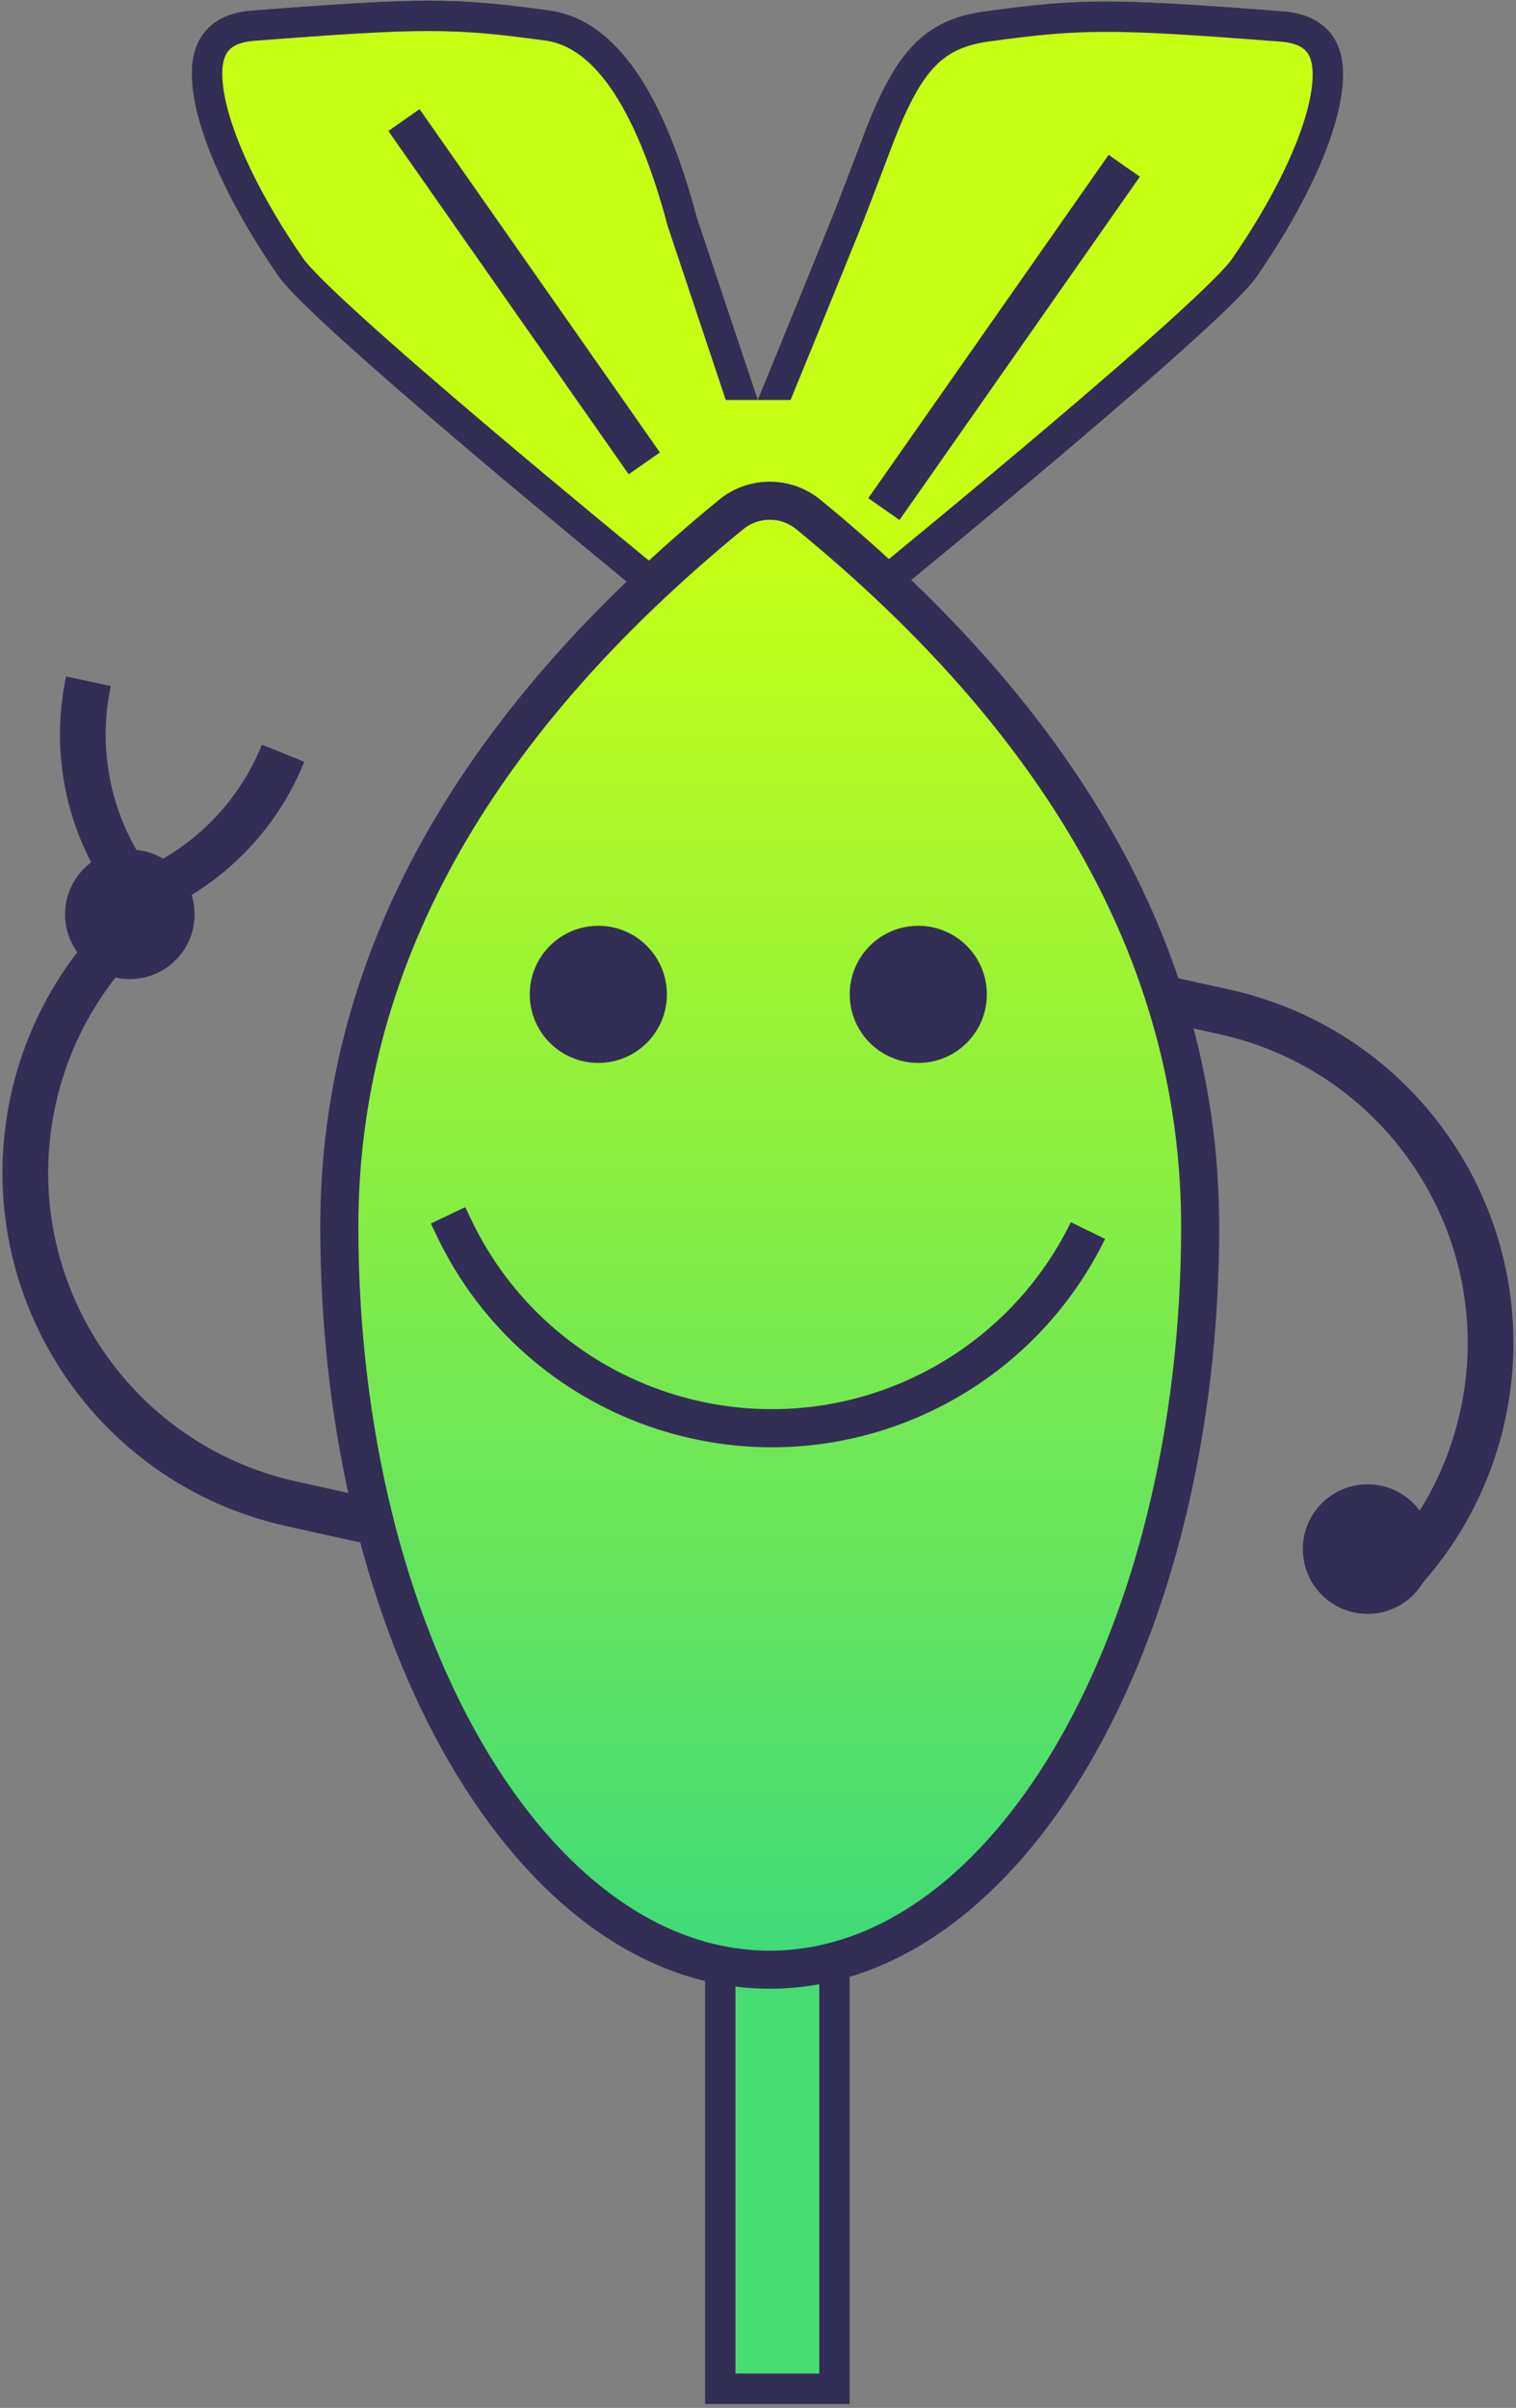 <?xml version="1.0" encoding="UTF-8"?>
<svg width="199px" height="316px" viewBox="0 0 199 316" version="1.1" xmlns="http://www.w3.org/2000/svg" xmlns:xlink="http://www.w3.org/1999/xlink">
    <rect x="0" y="0" width="199" height="316" fill="#808080" stroke="none"/>
    <!-- Generator: Sketch 44.1 (41455) - http://www.bohemiancoding.com/sketch -->
    <title>Cartoon</title>
    <desc>Created with Sketch.</desc>
    <defs>
        <rect id="path-1" x="97" y="212" width="19" height="104"></rect>
        <path d="M100.011,62.524 C105.153,50.005 109.723,38.803 113.722,28.92 C119.721,14.094 121.246,3.709 133.766,1.983 C146.285,0.258 150.57,0.258 172.85,1.983 C187.079,3.085 179.705,22.001 169.422,36.827 C164.927,43.308 123.478,77.175 117.15,82.291 L100.011,62.524 Z" id="path-2"></path>
        <path d="M109.438,69.442 L93.254,82.185 C86.926,77.068 45.476,43.201 40.981,36.72 C30.698,21.895 23.325,2.979 37.554,1.877 C59.834,0.151 64.118,0.151 76.638,1.877 C84.984,3.028 91.418,12.076 95.938,29.023 L109.438,69.442 Z" id="path-3"></path>
        <linearGradient x1="50%" y1="1.931%" x2="50%" y2="100%" id="linearGradient-4">
            <stop stop-color="#C7FF14" offset="0%"></stop>
            <stop stop-color="#3EDA7A" offset="100%"></stop>
        </linearGradient>
    </defs>
    <g id="Page-1" stroke="none" stroke-width="1" fill="none" fill-rule="evenodd">
        <g id="Desktop-HD" transform="translate(-772, -630)">
            <g id="Cartoon" transform="translate(767.541, 629.493)">
                <path d="M-12.961,144.445 L-5.913,159.211 L-5.913,159.211 C4.676,181.397 31.245,190.799 53.432,180.21 C61.081,176.56 67.528,170.802 72.017,163.613 L72.017,163.613" id="Path-3" stroke="#332E56" stroke-width="6" transform="translate(29.528, 164.503) scale(1, -1) rotate(103) translate(-29.528, -164.503) "></path>
                <path d="M3.088,103.078 L3.668,103.433 L3.668,103.433 C13.245,109.296 25.126,109.96 35.297,105.2 L35.297,105.2" id="Path-3" stroke="#332E56" stroke-width="6" transform="translate(19.192, 105.715) scale(1, -1) rotate(103) translate(-19.192, -105.715) "></path>
                <path d="M14.088,108.078 L14.668,108.433 L14.668,108.433 C24.245,114.296 36.126,114.96 46.297,110.2 L46.297,110.2" id="Path-3" stroke="#332E56" stroke-width="6" transform="translate(30.192, 110.715) scale(-1, -1) rotate(137) translate(-30.192, -110.715) "></path>
                <circle id="Oval-3" fill="#332E56" cx="21.5" cy="120.5" r="8.5"></circle>
                <path d="M135.886,146.601 L142.933,161.367 L142.933,161.367 C153.522,183.553 180.092,192.955 202.279,182.366 C209.927,178.716 216.375,172.957 220.863,165.769 L220.863,165.769" id="Path-3" stroke="#332E56" stroke-width="6" transform="translate(178.375, 166.659) scale(-1, 1) rotate(103) translate(-178.375, -166.659) "></path>
                <circle id="Oval-3" fill="#332E56" transform="translate(183.976, 203.802) scale(-1, 1) translate(-183.976, -203.802) " cx="183.976" cy="203.802" r="8.5"></circle>
                <g id="Rectangle-7">
                    <use fill="#48DD73" fill-rule="evenodd" xlink:href="#path-1"></use>
                    <rect stroke="#332E56" stroke-width="4" x="99" y="214" width="15" height="100"></rect>
                </g>
                <g id="Rectangle-3">
                    <use fill="#C7FF14" fill-rule="evenodd" xlink:href="#path-2"></use>
                    <path stroke="#332E56" stroke-width="4" d="M102.329,62.144 L117.394,79.519 C123.902,74.232 134.027,65.87 142.681,58.544 C156.643,46.726 165.944,38.333 167.779,35.687 C173.206,27.862 177.165,19.852 178.367,13.865 C179.635,7.555 177.948,4.384 172.696,3.977 C150.546,2.262 146.393,2.262 134.039,3.965 C127.003,4.934 123.815,8.452 120.038,18.009 C119.637,19.024 116.648,27.022 115.576,29.67 C111.698,39.256 107.282,50.081 102.329,62.144 Z"></path>
                </g>
                <g id="Path">
                    <use fill="#C7FF14" fill-rule="evenodd" xlink:href="#path-3"></use>
                    <path stroke="#332E56" stroke-width="4" d="M107.095,68.741 L94.041,29.657 L94.005,29.539 C89.671,13.289 83.684,4.867 76.365,3.858 C64.011,2.155 59.858,2.155 37.708,3.871 C32.455,4.278 30.768,7.449 32.036,13.759 C33.239,19.746 37.197,27.756 42.625,35.581 C44.46,38.227 53.761,46.62 67.722,58.438 C76.494,65.862 86.775,74.352 93.272,79.625 L107.095,68.741 Z"></path>
                </g>
                <rect id="Rectangle-5" fill="#C7FF14" x="93" y="53" width="19" height="11"></rect>
                <path d="M105.5,259 C136.704,259 162,215.348 162,161.5 C162,127.249 144.856,96.092 110.567,68.028 L110.567,68.028 C107.62,65.616 103.38,65.616 100.433,68.028 C66.144,96.092 49,127.249 49,161.5 C49,215.348 74.296,259 105.5,259 Z" id="Oval" stroke="#332E56" stroke-width="5" fill="url(#linearGradient-4)"></path>
                <circle id="Oval-2" fill="#332E56" cx="83" cy="131" r="9"></circle>
                <circle id="Oval-2" fill="#332E56" cx="125" cy="131" r="9"></circle>
                <path d="M63.273,160 L64.049,161.625 L64.049,161.625 C75.041,184.657 102.623,194.417 125.655,183.424 C135.073,178.929 142.693,171.378 147.273,162 L147.273,162" id="Path-3" stroke="#332E56" stroke-width="5"></path>
                <rect id="Rectangle-6" fill="#332E56" transform="translate(73.259, 38.791) rotate(-35) translate(-73.259, -38.791) " x="70.759" y="11.291" width="5" height="55"></rect>
                <rect id="Rectangle-6" fill="#332E56" transform="translate(136.259, 44.791) scale(-1, 1) rotate(-35) translate(-136.259, -44.791) " x="133.759" y="17.291" width="5" height="55"></rect>
            </g>
        </g>
    </g>
</svg>